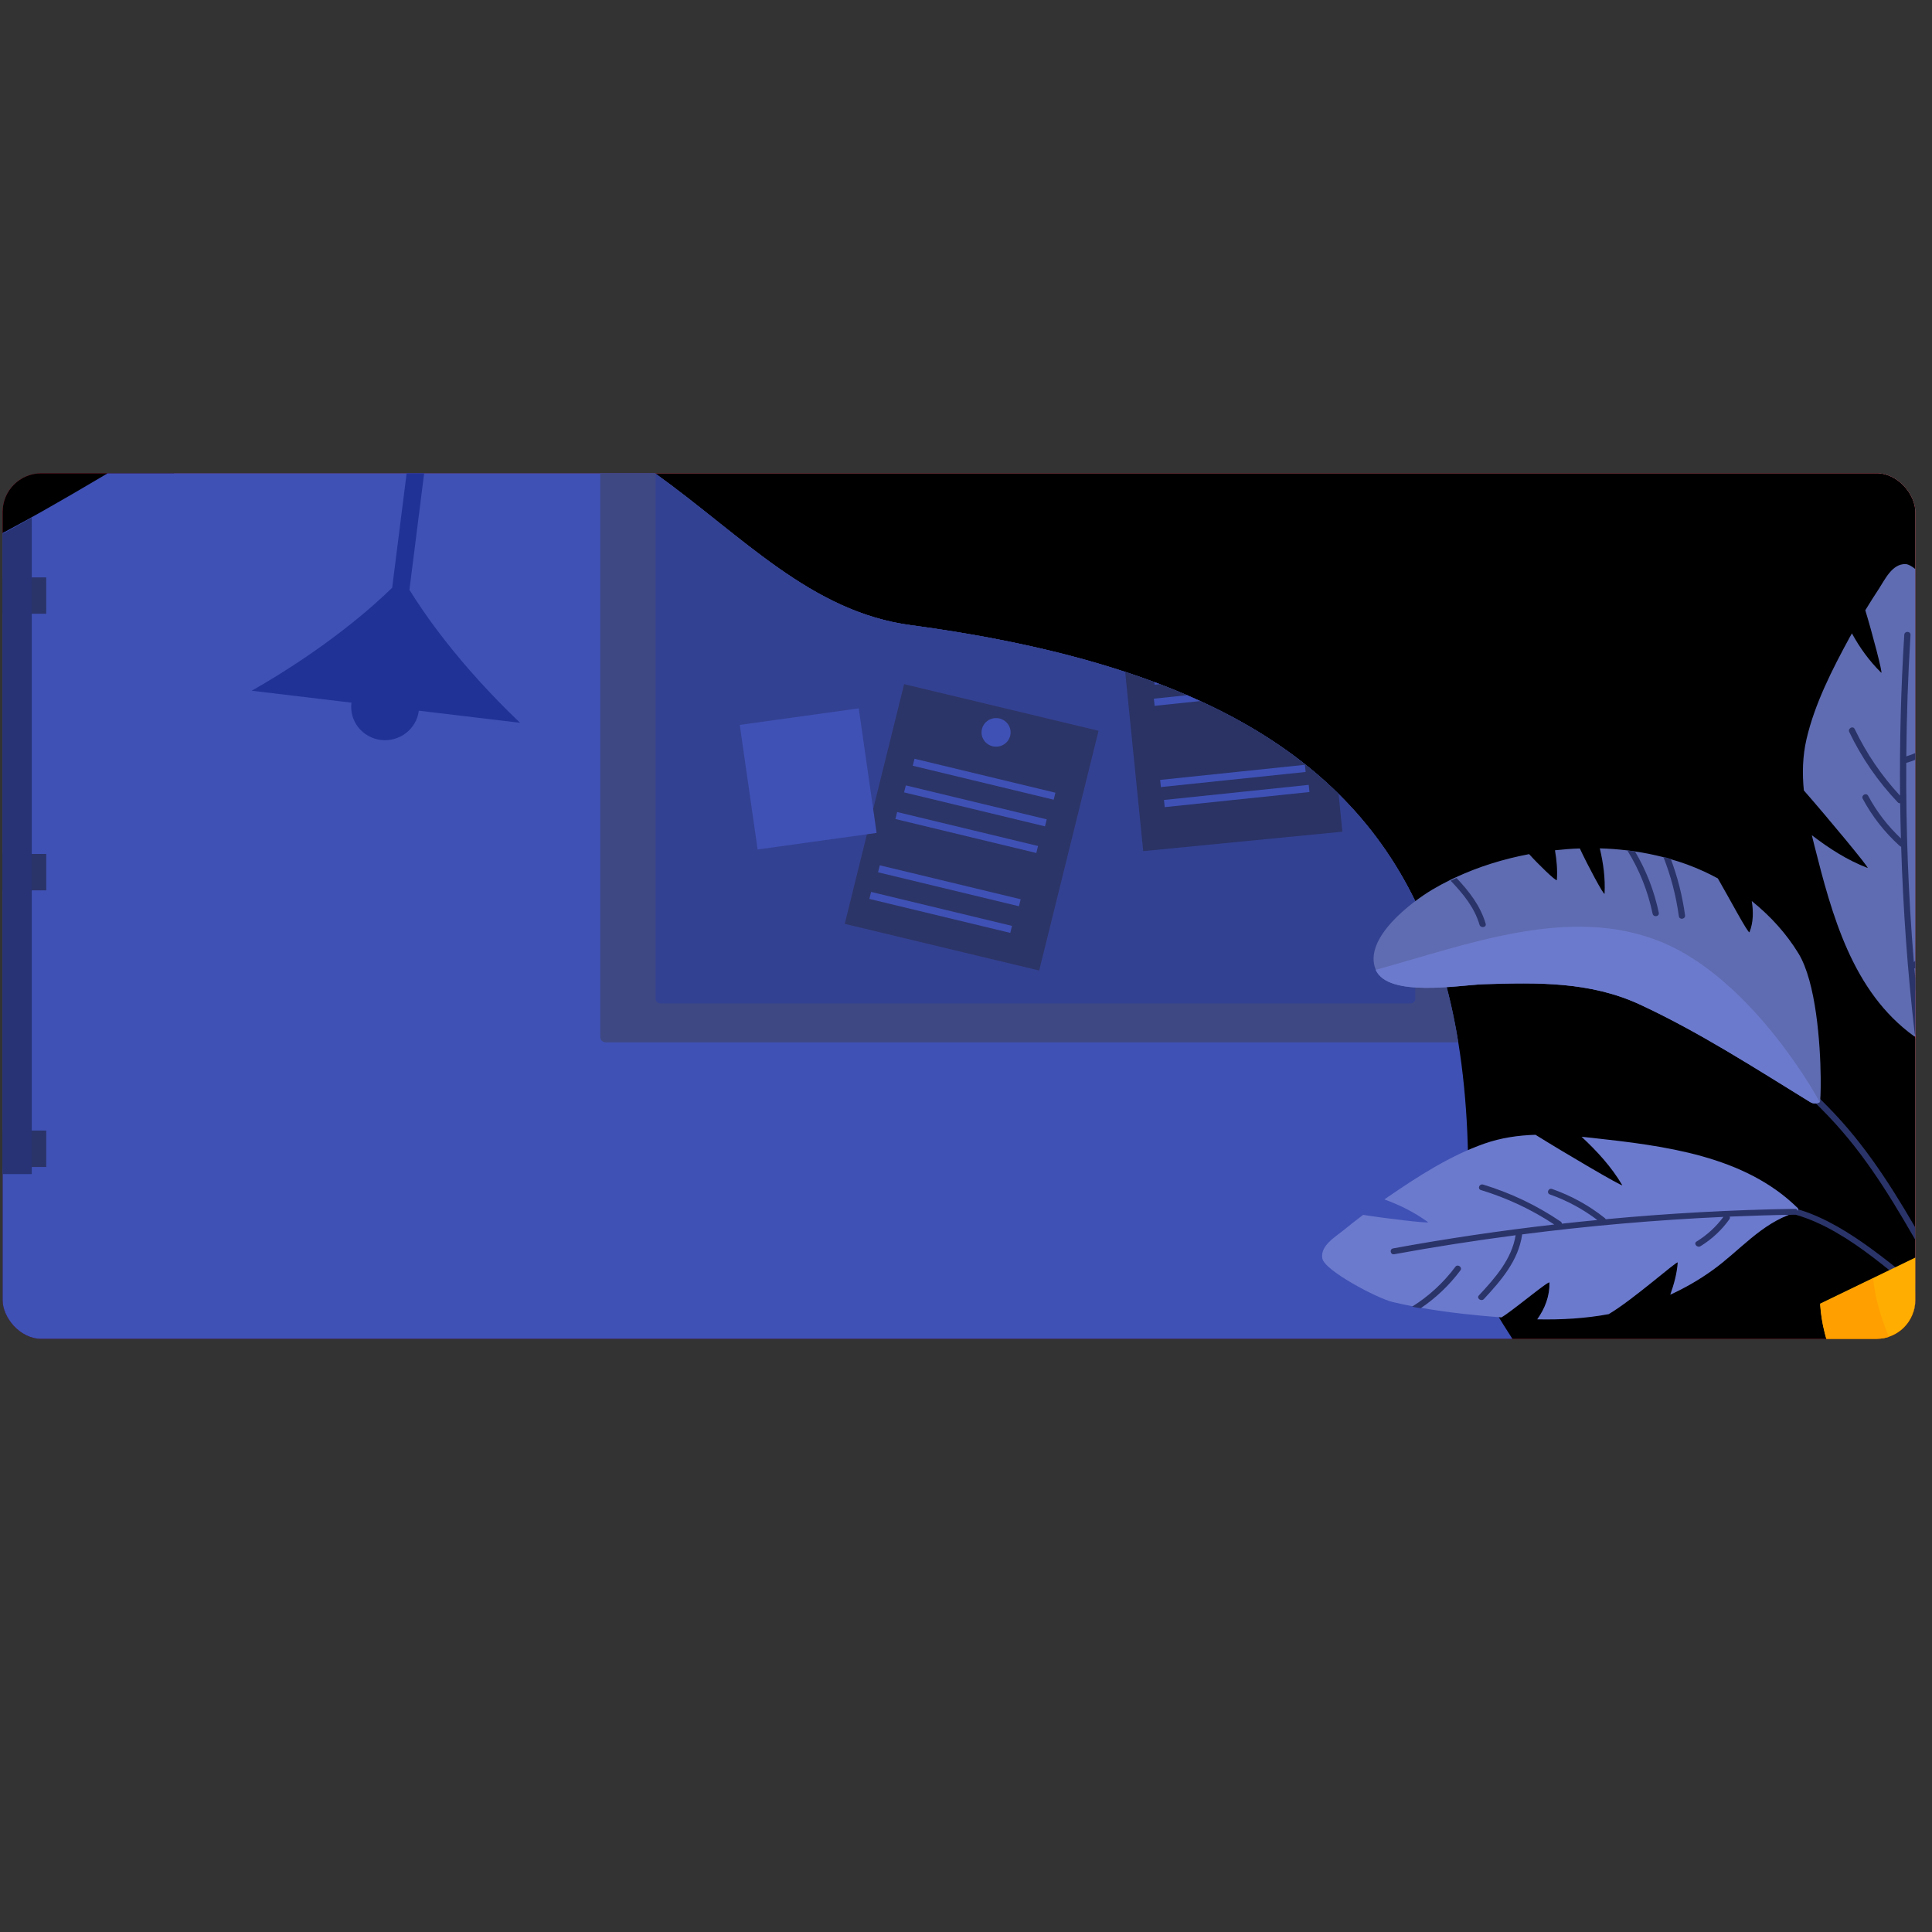 <?xml version="1.0" encoding="utf-8"?>
<svg viewBox="0 0 500 500" xmlns="http://www.w3.org/2000/svg">
  <rect x="0" y="0" width="500" height="500" fill="#333333" stroke="none"/>
  <defs>
    <clipPath id="clip0">
      <rect width="495" height="224" rx="10" fill="white"/>
    </clipPath>
  </defs>
  <g clip-path="url(#clip0)" transform="matrix(1, 0, 0, 1, 0.675, 122.489)">
    <path d="M536.236 9.998V199.94C536.236 209.31 528.764 216.918 519.561 216.918H57.868C48.666 216.918 41.193 209.31 41.193 199.94V9.998C41.193 0.628 48.666 -6.98 57.868 -6.98H519.561C528.764 -6.98 536.236 0.628 536.236 9.998Z" fill="white"/>
    <path d="M579.08 -36.161V295.318H-4.713V-36.161H579.08Z" fill="#C31331"/>
    <path d="M579.08 -36.161V295.318H-4.713V-36.161H579.08Z" stroke="white" stroke-width="5"/>
    <path d="M414.543 347.33H-211.066C-211.066 347.33 -238.491 311.704 -225.394 268.99C-212.298 226.272 -178.662 193.637 -189.513 144.212C-190.013 141.93 -190.451 139.662 -190.823 137.414C-190.972 136.513 -191.113 135.616 -191.237 134.723C-191.351 133.949 -191.453 133.175 -191.551 132.405C-191.636 131.712 -191.719 131.019 -191.789 130.33C-191.961 128.725 -192.102 127.131 -192.212 125.545C-192.591 119.909 -192.56 114.415 -192.137 109.106C-192.059 108.167 -191.973 107.231 -191.871 106.303C-191.844 106.057 -191.817 105.807 -191.789 105.56C-191.723 104.983 -191.648 104.405 -191.57 103.832C-191.558 103.747 -191.546 103.659 -191.535 103.574C-191.519 103.435 -191.499 103.297 -191.476 103.158C-191.453 102.996 -191.429 102.831 -191.402 102.665C-191.378 102.492 -191.355 102.319 -191.328 102.146C-191.324 102.13 -191.324 102.115 -191.319 102.099C-191.316 102.061 -191.308 102.022 -191.304 101.984C-187.623 77.742 -175.364 58.261 -156.631 48.559C-153.603 46.989 -150.408 45.676 -147.051 44.645C-138.598 42.03 -129.132 41.176 -118.794 42.412C-104.473 44.125 -90.798 43.859 -77.795 42.177C-74.56 41.757 -71.368 41.252 -68.219 40.667C-62.207 39.555 -56.344 38.149 -50.641 36.517C-50.448 36.464 -50.261 36.41 -50.073 36.356C-40.924 33.711 -32.177 30.489 -23.841 26.931C-15.087 23.193 -6.791 19.089 1.04 14.905C4.315 13.161 7.507 11.397 10.616 9.638C30.84 -1.781 47.562 -12.895 60.502 -17.9C60.709 -17.977 60.913 -18.058 61.116 -18.135C61.308 -18.204 61.499 -18.277 61.687 -18.347C61.883 -18.416 62.075 -18.485 62.266 -18.554C62.653 -18.693 63.033 -18.824 63.413 -18.947C63.666 -19.032 63.921 -19.113 64.175 -19.19C64.429 -19.27 64.68 -19.344 64.93 -19.417C65.212 -19.498 65.489 -19.578 65.767 -19.652C65.986 -19.709 66.201 -19.767 66.416 -19.817C66.534 -19.848 66.651 -19.879 66.769 -19.902C66.921 -19.94 67.073 -19.975 67.226 -20.01C67.441 -20.06 67.656 -20.106 67.871 -20.148C82.783 -23.178 95.82 -24.04 107.399 -23.301C108.929 -23.205 110.431 -23.082 111.909 -22.932C128.925 -21.184 142.698 -15.921 154.679 -9.138C159.733 -6.281 164.466 -3.151 168.988 0.102C191.715 16.441 209.138 35.828 235.037 39.304C256.176 42.142 274.588 46.146 290.52 51.393C293.102 52.24 295.617 53.122 298.069 54.038H298.073C298.547 54.215 299.012 54.392 299.477 54.573H299.485C301.895 55.493 304.242 56.444 306.526 57.429H306.535C307.688 57.93 308.815 58.435 309.937 58.947H309.945C324.352 65.549 336.185 73.534 345.749 82.981C353.999 91.127 360.558 100.367 365.605 110.746C370.905 121.641 374.542 133.795 376.729 147.27C379.119 161.972 379.784 178.249 379.006 196.174C377.676 226.815 464.257 288.17 414.543 347.33Z" style="fill: rgb(63, 81, 181);"/>
    <path d="M11.289 26.931V36.356H-50.073C-40.924 33.711 -32.177 30.489 -23.842 26.931H11.289Z" style="fill: rgb(43, 52, 105);"/>
    <path d="M-154.723 98.515H11.29V107.94H-154.723V98.515Z" style="fill: rgb(43, 52, 105);"/>
    <path d="M-154.723 170.099H11.29V179.525H-154.723V170.099Z" style="fill: rgb(43, 52, 105);"/>
    <path d="M 7.548 11.479 L 7.548 181.364 L -2.027 181.364 L -2.027 16.745 C 1.247 15.001 4.439 13.238 7.548 11.479 Z" style="fill: rgb(39, 51, 116);"/>
    <path d="M133.918 64.569L107.716 61.438L107.716 61.442C107.115 66.198 102.723 69.588 97.909 69.013C93.093 68.437 89.676 64.114 90.276 59.359L90.277 59.355L64.474 56.272C83.853 45.209 95.88 34.451 100.821 29.615L107.534 -23.53C109.036 -23.254 110.508 -22.953 111.953 -22.629L105.287 30.149C108.876 36.003 117.869 49.272 133.918 64.569Z" style="fill: rgb(33, 50, 150);"/>
    <path d="M365.604 110.746C360.558 100.367 353.998 91.127 345.749 82.981C336.185 73.534 324.352 65.549 309.945 58.947H309.937C308.815 58.435 307.688 57.93 306.534 57.43H306.526C304.242 56.444 301.895 55.493 299.485 54.573H299.477C299.012 54.392 298.546 54.215 298.073 54.038H298.069C295.617 53.122 293.101 52.24 290.52 51.393C274.587 46.146 256.175 42.142 235.037 39.305C209.137 35.828 191.715 16.441 168.988 0.102C164.466 -3.151 159.733 -6.281 154.679 -9.138V145.903C154.679 146.657 155.301 147.269 156.068 147.269H376.729C374.542 133.795 370.904 121.641 365.604 110.746Z" style="fill: rgb(62, 72, 131);"/>
    <path d="M345.749 82.981C336.185 73.534 324.352 65.549 309.946 58.947H309.937C308.815 58.435 307.688 57.93 306.535 57.43H306.526C304.242 56.444 301.895 55.493 299.485 54.573H299.478C299.012 54.392 298.547 54.215 298.073 54.038H298.069C295.617 53.122 293.101 52.24 290.52 51.393C274.588 46.146 256.176 42.142 235.037 39.305C209.138 35.828 191.715 16.441 168.988 0.102V135.993C168.988 136.652 169.532 137.187 170.201 137.187H364.391C365.06 137.187 365.604 136.652 365.604 135.993V110.746C360.558 100.367 353.999 91.127 345.749 82.981Z" style="fill: rgb(51, 65, 146);"/>
    <path d="M346.73 92.752L295.19 97.78L290.52 51.393C293.101 52.24 295.616 53.122 298.069 54.038H298.073C298.546 54.215 299.012 54.392 299.477 54.573H299.485C301.895 55.493 304.242 56.444 306.526 57.43H306.534C307.687 57.93 308.814 58.435 309.937 58.947H309.945C324.352 65.549 336.184 73.534 345.748 82.981L346.73 92.752Z" style="fill: rgb(42, 51, 100);"/>
    <path d="M268.261 128.679L217.941 116.605L233.311 54.564L283.629 66.638L268.261 128.679Z" style="fill: rgb(44, 53, 103);"/>
    <path d="M260.868 67.05C260.868 65.005 259.184 63.349 257.108 63.349C255.032 63.349 253.347 65.005 253.347 67.05C253.347 69.094 255.032 70.749 257.108 70.749C259.184 70.749 260.868 69.094 260.868 67.05Z" style="fill: rgb(63, 81, 181);"/>
    <path d="M272.015 84.476L235.547 75.686L235.999 73.875L272.467 82.665L272.015 84.476Z" style="fill: rgb(63, 81, 181);"/>
    <path d="M269.768 91.368L233.3 82.58L233.751 80.769L270.22 89.559L269.768 91.368Z" style="fill: rgb(63, 81, 181);"/>
    <path d="M267.522 98.264L231.053 89.472L231.505 87.663L267.973 96.453L267.522 98.264Z" style="fill: rgb(63, 81, 181);"/>
    <path d="M263.028 112.048L226.56 103.259L227.011 101.448L263.479 110.236L263.028 112.048Z" style="fill: rgb(63, 81, 181);"/>
    <path d="M260.781 118.942L224.312 110.152L224.765 108.341L261.232 117.131L260.781 118.942Z" style="fill: rgb(63, 81, 181);"/>
    <path d="M299.477 54.573L298.143 54.712L298.072 54.038C298.546 54.215 299.011 54.392 299.477 54.573Z" style="fill: rgb(63, 81, 181);"/>
    <path d="M309.938 58.947L298.144 60.179L297.944 58.327L306.527 57.43H306.535C307.688 57.93 308.815 58.435 309.938 58.947Z" style="fill: rgb(63, 81, 181);"/>
    <path d="M299.766 81.204L299.565 79.35L337.026 75.444L337.226 77.298L299.766 81.204Z" style="fill: rgb(63, 81, 181);"/>
    <path d="M300.755 86.395L300.555 84.541L338.016 80.634L338.216 82.487L300.755 86.395Z" style="fill: rgb(63, 81, 181);"/>
    <path d="M226.19 93.073L195.402 97.353L190.777 65.117L221.565 60.837L226.19 93.073Z" style="fill: rgb(63, 81, 181);"/>
    <path d="M497.286 202.391C499.505 206.298 501.72 210.209 503.923 214.128C504.401 213.875 504.888 213.647 505.367 213.4C502.662 208.597 499.939 203.807 497.211 199.025C490.573 187.392 483.631 175.925 474.417 166.061C465.475 156.49 455.106 148.37 444.807 140.301C443.99 139.661 443.09 140.977 443.904 141.615C454.491 149.909 465.142 158.257 474.216 168.2C483.571 178.451 490.483 190.426 497.286 202.391Z" style="fill: rgb(43, 52, 105);"/>
    <path d="M500.673 217.279C501.088 216.94 501.517 216.624 501.935 216.292C497.475 211.863 492.76 207.679 487.765 203.816C477.16 195.619 464.144 186.758 450.05 189.665C449.033 189.874 449.577 191.384 450.583 191.177C465.388 188.127 479.568 199.065 490.263 207.85C493.892 210.83 497.354 213.989 500.673 217.279Z" style="fill: rgb(43, 52, 105);"/>
    <path d="M355.375 128.495C358.573 135.764 377.144 132.418 383.405 132.216C397.261 131.78 410.852 131.497 423.769 137.478C438.99 144.537 453.503 153.907 467.779 162.696C468.684 163.258 469.585 163.168 470.293 162.743C470.425 162.683 470.557 160.172 470.52 156.396C470.423 147.551 469.317 131.736 464.791 124.293C461.611 119.063 457.442 114.524 452.68 110.697C453.121 113.443 453.105 116.239 452.088 118.76C451.841 119.367 446.513 109.32 443.899 104.839C442.707 104.196 441.512 103.59 440.289 103.031C437.487 101.738 434.559 100.662 431.547 99.821C430.906 99.634 430.267 99.447 429.624 99.296C427.22 98.688 424.762 98.194 422.276 97.833C421.628 97.739 420.963 97.652 420.284 97.571C418.001 97.296 415.678 97.127 413.353 97.067C414.259 100.909 414.794 104.759 414.584 108.769C414.547 109.595 409.972 100.993 408.185 97.091C406.039 97.145 403.903 97.333 401.751 97.564C402.183 100.102 402.427 102.656 402.241 105.244C402.196 105.864 397.104 100.846 395.063 98.558C388.441 99.803 382.031 101.799 376.174 104.515C375.661 104.747 375.148 104.978 374.662 105.231C373.069 106.006 371.524 106.843 370.036 107.726C364.534 111.006 352.231 120.286 355.287 128.271C355.307 128.35 355.34 128.422 355.375 128.495Z" style="fill: rgb(95, 108, 177);"/>
    <path d="M355.342 128.506C358.539 135.774 377.108 132.428 383.367 132.229C397.22 131.791 410.809 131.507 423.722 137.488C438.941 144.546 453.452 153.914 467.724 162.702C468.63 163.264 469.531 163.174 470.239 162.749C470.371 162.689 453.18 131.006 429.136 121.236C405.55 111.652 379.2 121.961 355.342 128.506Z" style="fill: rgb(108, 122, 205);"/>
    <path d="M428.619 113.725C427.427 108.071 425.38 102.786 422.449 97.849C421.803 97.755 421.14 97.668 420.463 97.588C423.622 102.669 425.786 108.128 427.023 113.99C427.242 114.983 428.832 114.739 428.619 113.725Z" style="fill: rgb(43, 52, 105);"/>
    <path d="M435.418 114.383C434.72 109.365 433.498 104.512 431.717 99.793C431.079 99.606 430.44 99.42 429.799 99.27C431.755 104.246 433.086 109.329 433.812 114.634C433.96 115.661 435.555 115.394 435.418 114.383Z" style="fill: rgb(43, 52, 105);"/>
    <path d="M382.212 116.814C382.518 117.802 384.099 117.543 383.815 116.564C382.425 111.883 379.55 108.226 376.271 104.731C375.76 104.963 375.249 105.194 374.765 105.446C377.931 108.781 380.89 112.314 382.212 116.814Z" style="fill: rgb(43, 52, 105);"/>
    <path d="M513.752 209.953C504.02 183.025 496.482 155.445 494.319 126.783C494.242 125.756 492.639 125.902 492.716 126.925C494.888 155.727 502.467 183.443 512.25 210.507C512.749 210.318 513.252 210.14 513.752 209.953Z" fill="#ED3D5B"/>
    <path d="M506.556 80.06C510.229 79.607 513.41 77.925 516.072 75.577C517.008 81.639 517.443 87.759 517.042 93.862C513.977 100.589 504.677 113.418 505.402 113.263C508.402 112.642 511.151 111.49 513.841 110.172C512.496 114.18 510.771 118.067 508.658 121.735C504.334 129.338 497.586 135.827 495.883 144.664C495.852 144.869 495.738 145.01 495.605 145.075C495.61 145.551 495.124 145.998 494.638 145.652C478.672 134.098 473.403 114.188 468.855 96.212C468.639 95.359 468.427 94.522 468.226 93.663C472.674 97.058 477.33 100.094 482.648 102.131C483.385 102.415 471.78 88.466 466.159 82.075C465.729 77.683 465.819 73.25 466.842 68.822C468.968 59.623 473.538 50.693 478.029 42.437C478.21 42.1 478.425 41.768 478.604 41.426C480.628 45.158 483.125 48.593 486.18 51.6C486.713 52.131 483.676 40.659 482.06 35.448C483.213 33.574 484.368 31.702 485.586 29.882C487.178 27.44 489.002 23.416 492.46 23.494C495.814 23.547 505.118 35.955 506.584 39.652C507.217 41.231 507.807 42.849 508.369 44.476C508.629 45.172 508.861 45.891 509.088 46.593C511.242 53.14 512.908 59.919 514.361 66.583C514.178 66.973 513.994 67.363 513.773 67.744C511.524 71.791 505.879 80.138 506.556 80.06Z" style="fill: rgb(95, 108, 177);"/>
    <path d="M507.71 61.692C503.476 66.509 499.041 71.352 492.674 73.257C492.767 62.777 493.108 52.301 493.765 41.839C493.83 40.81 492.214 40.763 492.151 41.787C491.279 55.653 490.932 69.544 491.058 83.43C486.261 78.257 482.361 72.527 479.318 66.179C478.873 65.248 477.467 66.024 477.913 66.953C481.129 73.666 485.322 79.732 490.466 85.153C490.656 85.355 490.877 85.415 491.087 85.393C491.125 88.429 491.194 91.467 491.278 94.501C487.867 91.264 485.033 87.614 482.805 83.463C482.316 82.553 480.909 83.325 481.401 84.239C483.878 88.852 487.076 92.932 490.984 96.451C491.098 96.554 491.22 96.606 491.344 96.638C491.847 112.762 492.994 128.876 494.84 144.933C494.957 145.951 496.523 145.569 496.406 144.559C495.775 139.081 495.234 133.598 494.764 128.11C494.992 128.164 495.241 128.132 495.462 127.936C498.117 125.592 500.245 122.796 501.777 119.616C502.219 118.699 500.837 117.857 500.391 118.782C498.975 121.725 497.042 124.295 494.628 126.498C493.208 109.337 492.561 92.133 492.663 74.933C492.685 74.927 492.705 74.933 492.729 74.926C499.574 73.016 504.318 67.987 508.839 62.841C509.512 62.076 508.391 60.918 507.71 61.692Z" style="fill: rgb(43, 52, 105);"/>
    <path d="M400.326 209.449C400.387 212.961 399.138 216.16 397.152 218.956C403.374 219.086 409.581 218.74 415.656 217.61C421.984 213.891 433.569 203.555 433.514 204.259C433.31 207.157 432.536 209.884 431.589 212.58C435.427 210.819 439.089 208.714 442.477 206.273C449.511 201.265 455.086 194.115 463.723 191.42C463.925 191.366 464.052 191.241 464.097 191.107C464.578 191.052 464.957 190.541 464.543 190.126C450.708 176.534 429.975 174.038 411.286 171.983C410.398 171.884 409.526 171.788 408.636 171.706C412.67 175.471 416.367 179.476 419.156 184.226C419.544 184.884 403.914 175.692 396.708 171.193C392.237 171.331 387.798 171.966 383.493 173.476C374.549 176.613 366.218 182.016 358.555 187.262C358.238 187.473 357.936 187.718 357.621 187.928C361.651 189.371 365.45 191.298 368.895 193.797C369.504 194.234 357.557 192.795 352.097 191.919C350.377 193.236 348.657 194.554 346.996 195.923C344.769 197.723 340.98 199.936 341.541 203.18C342.063 206.329 355.826 213.548 359.746 214.471C361.418 214.87 363.128 215.227 364.839 215.554C365.574 215.712 366.328 215.842 367.066 215.969C373.943 217.186 380.984 217.914 387.882 218.458C388.248 218.237 388.613 218.016 388.966 217.763C392.715 215.145 400.311 208.8 400.326 209.449Z" style="fill: rgb(108, 122, 205);"/>
    <path d="M382.048 212.777C386.298 208.196 390.542 203.423 391.568 197.192C381.051 198.577 370.571 200.192 360.151 202.107C359.128 202.296 358.855 200.781 359.873 200.593C373.686 198.057 387.594 196.012 401.564 194.412C395.696 190.537 389.395 187.574 382.593 185.499C381.595 185.193 382.178 183.775 383.173 184.078C390.368 186.276 397.048 189.472 403.213 193.642C403.44 193.795 403.533 193.996 403.54 194.196C406.595 193.857 409.657 193.546 412.717 193.25C408.989 190.44 404.926 188.225 400.445 186.639C399.462 186.292 400.043 184.874 401.028 185.222C406.008 186.981 410.554 189.488 414.637 192.732C414.755 192.825 414.826 192.934 414.874 193.046C431.146 191.524 447.493 190.61 463.887 190.358C464.928 190.344 464.759 191.865 463.729 191.881C458.139 191.965 452.554 192.133 446.976 192.37C447.059 192.578 447.059 192.816 446.895 193.05C444.912 195.837 442.397 198.187 439.418 200.023C438.557 200.552 437.52 199.357 438.388 198.821C441.145 197.123 443.46 194.986 445.334 192.443C427.894 193.231 410.517 194.749 393.249 196.972C393.249 196.998 393.257 197.015 393.254 197.04C392.289 203.716 387.9 208.806 383.362 213.699C382.685 214.427 381.364 213.512 382.048 212.777Z" style="fill: rgb(43, 52, 105);"/>
    <path d="M366.997 216.086C370.972 213.395 374.419 210.108 377.284 206.28C377.876 205.466 376.564 204.551 375.976 205.35C372.9 209.463 369.155 212.933 364.768 215.67C365.503 215.829 366.259 215.958 366.997 216.086Z" style="fill: rgb(43, 52, 105);"/>
    <path d="M550.081 194.466C551.433 197.152 552.47 199.916 553.196 202.706C555.842 212.834 554.462 223.359 549.746 232.27L505.56 253.652C495.48 251.901 486.121 246.572 479.528 238.355C477.712 236.092 476.104 233.604 474.752 230.919C473.343 228.12 472.281 225.24 471.555 222.335C470.921 219.86 470.541 217.367 470.384 214.885L539.751 181.318C541.671 182.947 543.452 184.761 545.076 186.758C546.987 189.089 548.672 191.667 550.081 194.466Z" fill="#FFAD00"/>
    <path d="M484.085 208.39L470.375 215.027C470.532 217.501 470.91 219.986 471.542 222.454C472.266 225.35 473.323 228.221 474.727 231.011C476.075 233.689 477.678 236.168 479.488 238.423C486.058 246.616 495.386 251.927 505.432 253.673L511.528 250.722C501.482 248.976 485.838 226.38 484.085 208.39Z" fill="#FF9F00"/>
  </g>
</svg>
